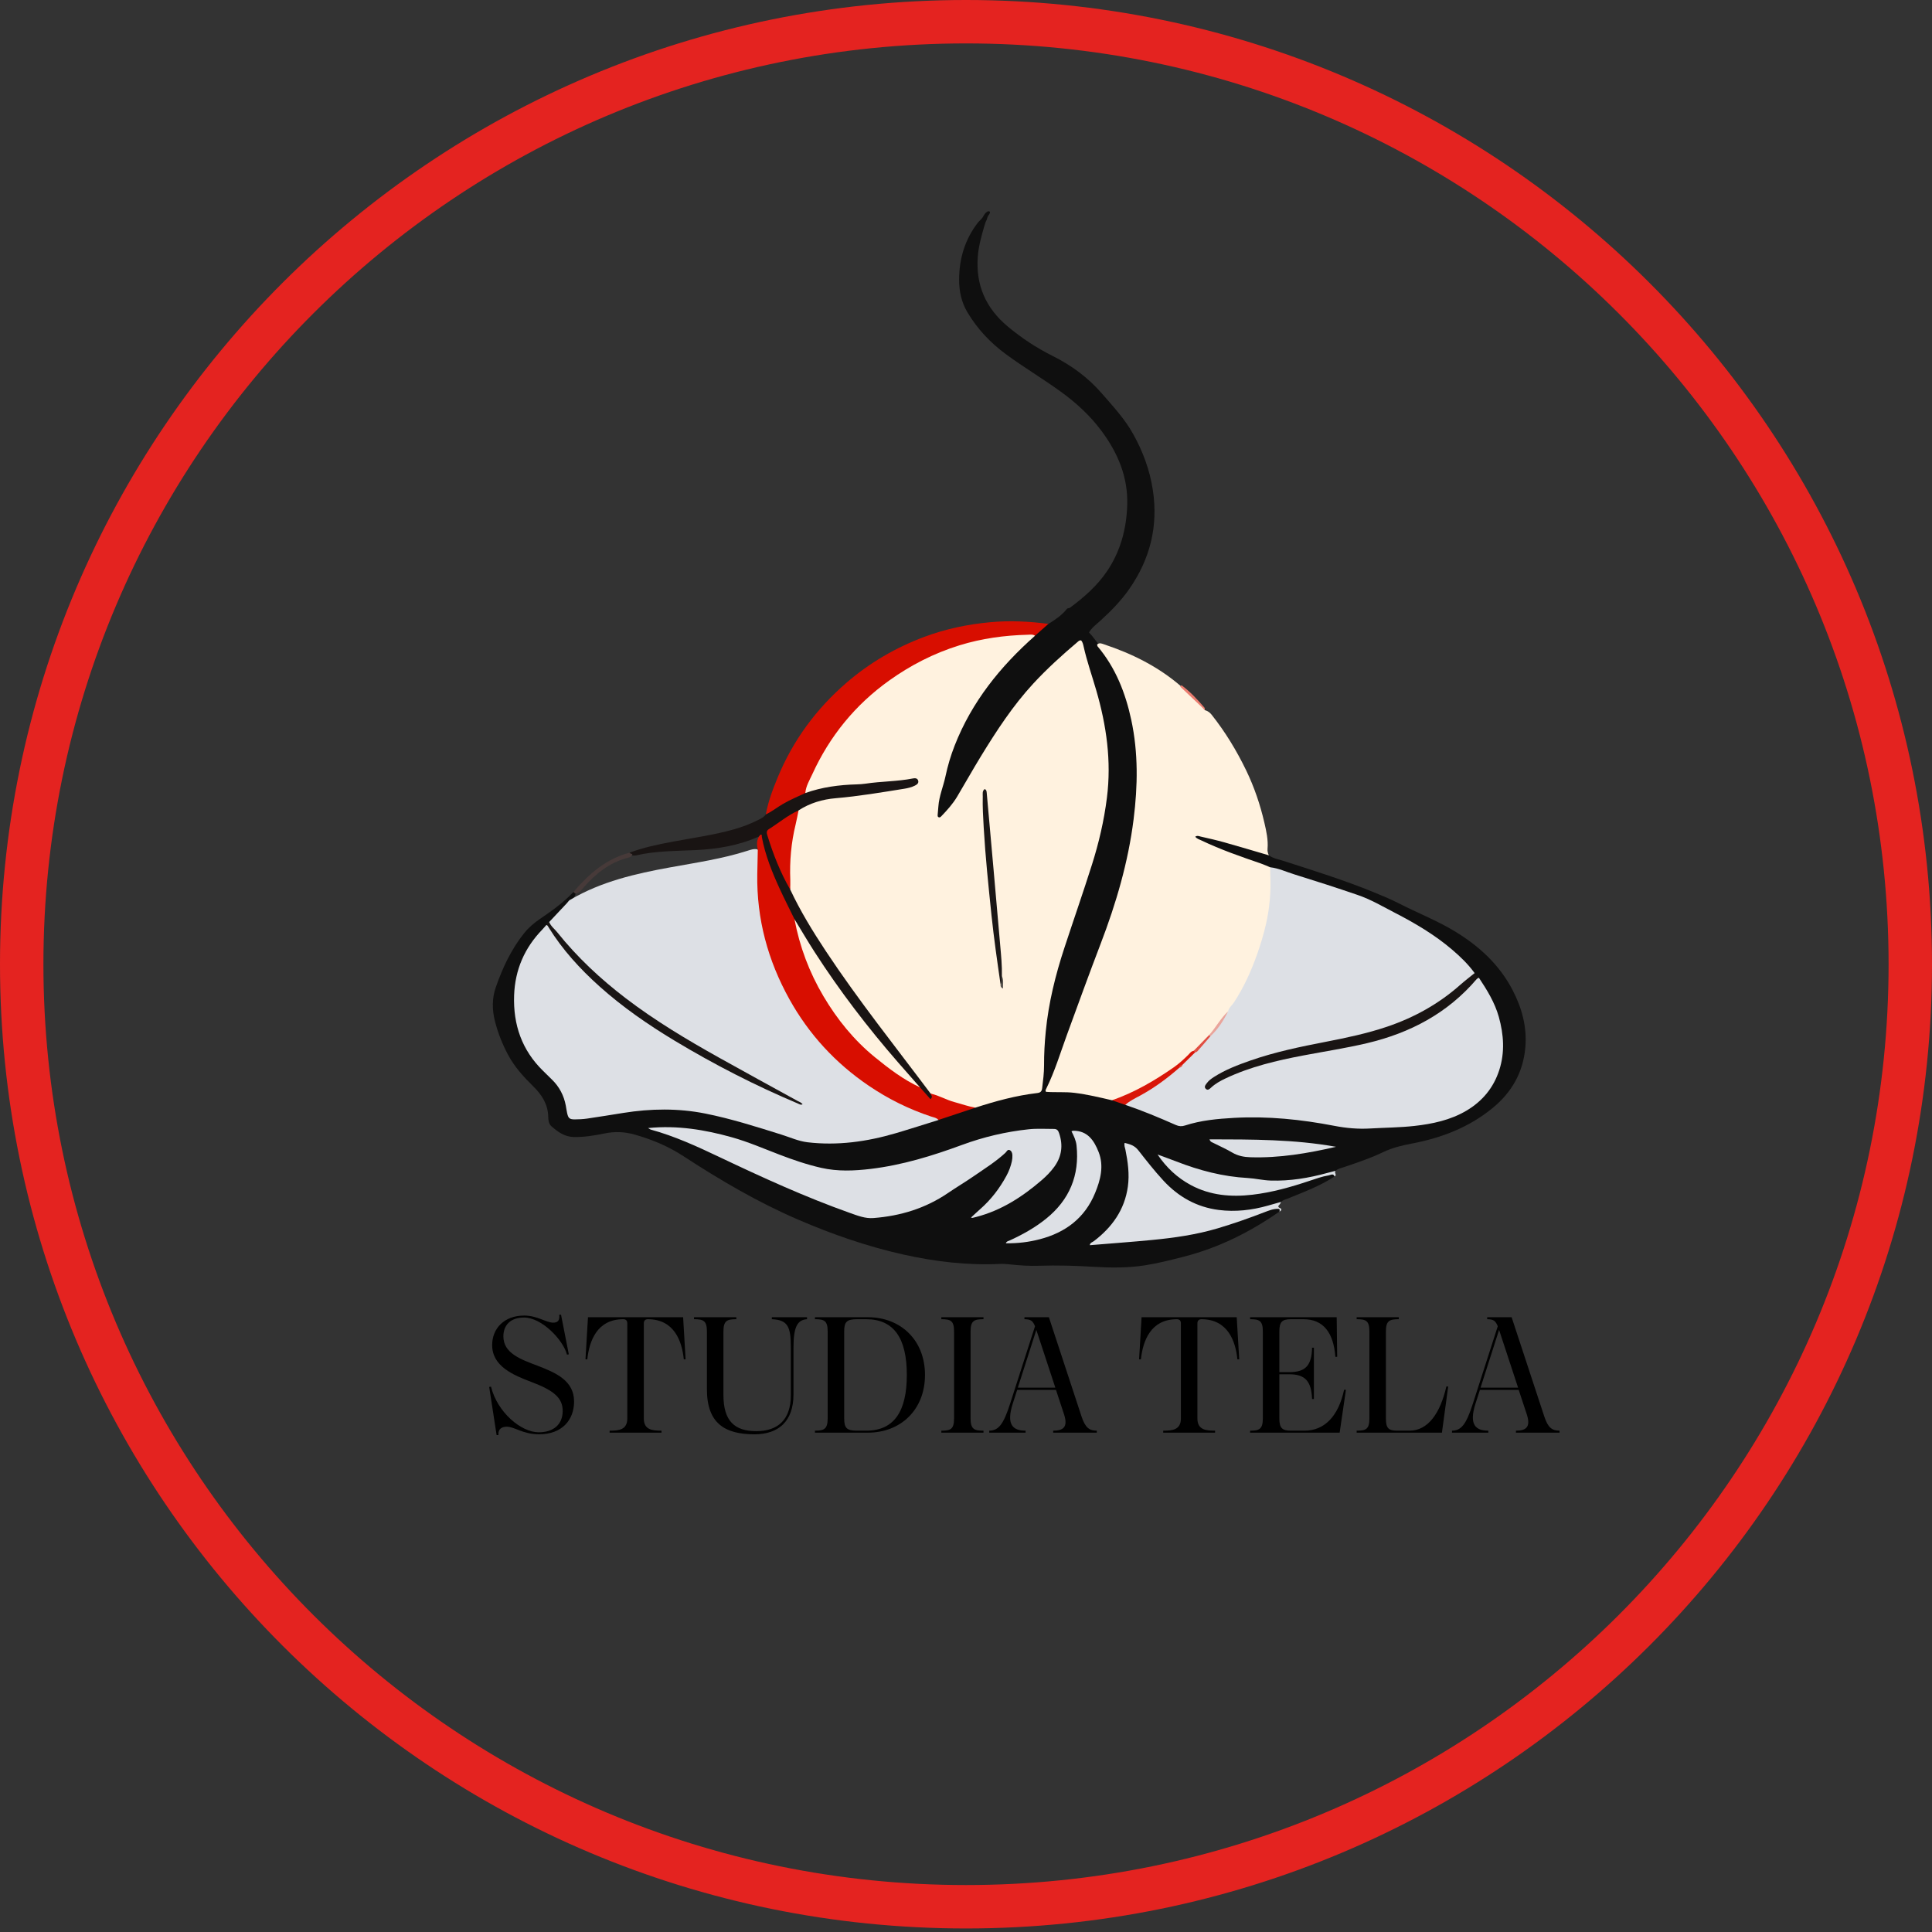 <svg width="89" height="89" viewBox="0 0 89 89" fill="none" xmlns="http://www.w3.org/2000/svg">
<rect x="0" y="0" width="89" height="89" fill="#333333" stroke="none"/>
<path d="M58.453 39.401C58.651 39.548 58.892 39.583 59.118 39.656C60.519 40.107 61.925 40.545 63.287 41.103C63.664 41.257 64.042 41.412 64.404 41.597C65.276 42.046 66.196 42.401 67.035 42.913C68.142 43.587 69.073 44.442 69.678 45.607C70.109 46.435 70.35 47.314 70.266 48.257C70.165 49.397 69.648 50.311 68.764 51.038C67.668 51.939 66.394 52.424 65.021 52.683C64.567 52.768 64.128 52.876 63.709 53.078C63.135 53.354 62.529 53.556 61.926 53.761C61.789 53.807 61.642 53.831 61.528 53.932C61.113 54.168 60.641 54.228 60.187 54.33C59.374 54.511 58.553 54.476 57.722 54.399C56.27 54.264 54.88 53.919 53.513 53.325C54.594 54.701 56.009 55.129 57.65 54.955C58.696 54.844 59.689 54.498 60.694 54.21C60.864 54.161 61.037 54.114 61.21 54.081C61.311 54.062 61.45 54.014 61.479 54.194C60.817 54.634 60.073 54.904 59.344 55.206C59.23 55.253 59.102 55.272 59.012 55.368C58.939 55.446 58.846 55.498 58.748 55.529C57.847 55.804 56.93 55.945 55.992 55.798C54.908 55.627 54.043 55.071 53.348 54.239C53.046 53.878 52.733 53.526 52.457 53.145C52.413 53.086 52.367 53.029 52.31 52.983C52.207 52.898 52.092 52.757 51.963 52.827C51.856 52.885 51.952 53.038 51.973 53.143C52.221 54.377 52.035 55.511 51.23 56.513C51.005 56.793 50.733 57.019 50.418 57.252C51.081 57.221 51.715 57.162 52.346 57.107C53.273 57.025 54.199 56.927 55.113 56.739C56.174 56.521 57.186 56.156 58.195 55.776C58.417 55.692 58.638 55.574 58.89 55.669C58.968 55.699 59.031 55.73 58.937 55.814C57.59 56.754 56.142 57.479 54.544 57.888C53.947 58.04 53.351 58.194 52.741 58.289C51.962 58.411 51.181 58.405 50.397 58.358C49.551 58.306 48.705 58.28 47.857 58.309C47.419 58.323 46.979 58.296 46.543 58.248C46.387 58.231 46.231 58.217 46.076 58.224C44.565 58.296 43.08 58.12 41.606 57.79C39.939 57.416 38.337 56.86 36.771 56.185C34.912 55.384 33.176 54.364 31.486 53.262C30.787 52.805 30.035 52.491 29.234 52.265C28.767 52.134 28.32 52.117 27.848 52.214C27.379 52.31 26.905 52.39 26.42 52.377C25.999 52.365 25.695 52.138 25.402 51.883C25.276 51.774 25.258 51.601 25.255 51.448C25.244 50.874 24.965 50.438 24.573 50.052C24.125 49.611 23.702 49.15 23.404 48.59C23.143 48.099 22.939 47.587 22.802 47.049C22.667 46.521 22.66 45.993 22.841 45.476C23.152 44.585 23.547 43.736 24.142 42.992C24.346 42.737 24.591 42.525 24.859 42.342C25.412 41.966 25.956 41.58 26.418 41.09C26.476 41.064 26.497 41.101 26.513 41.145C26.511 41.292 26.387 41.373 26.328 41.489C25.994 41.831 25.672 42.187 25.337 42.529C25.271 42.573 25.231 42.638 25.186 42.701C24.563 43.38 24.043 44.12 23.873 45.048C23.584 46.629 23.865 48.057 25.052 49.226C25.454 49.622 25.87 50.006 26.055 50.566C26.12 50.767 26.161 50.97 26.199 51.175C26.238 51.385 26.356 51.472 26.569 51.475C26.885 51.48 27.194 51.42 27.503 51.373C28.494 51.224 29.479 51.042 30.489 51.029C31.783 51.011 33.021 51.292 34.251 51.643C34.824 51.806 35.406 51.948 35.958 52.17C37.356 52.734 38.774 52.671 40.212 52.373C41.208 52.167 42.163 51.823 43.136 51.542C43.742 51.344 44.348 51.146 44.95 50.937C45.837 50.651 46.733 50.401 47.661 50.284C47.837 50.262 47.918 50.166 47.939 50C47.969 49.752 48.013 49.505 48.01 49.252C47.982 47.159 48.429 45.152 49.104 43.182C49.634 41.632 50.191 40.088 50.59 38.495C51.161 36.219 51.091 33.967 50.395 31.729C50.206 31.121 50.004 30.516 49.861 29.894C49.797 29.62 49.736 29.61 49.51 29.792C47.963 31.039 46.709 32.535 45.671 34.224C45.227 34.944 44.773 35.658 44.368 36.401C44.147 36.807 43.868 37.172 43.561 37.516C43.477 37.611 43.389 37.72 43.246 37.668C43.096 37.614 43.115 37.468 43.116 37.345C43.118 37.168 43.157 36.992 43.193 36.819C43.622 34.722 44.385 32.771 45.784 31.117C46.336 30.464 46.906 29.822 47.574 29.278C47.814 29.1 47.994 28.84 48.295 28.742C48.609 28.549 48.913 28.344 49.147 28.052C49.181 28.002 49.247 28.032 49.287 27.997C49.937 27.515 50.542 26.986 50.997 26.313C51.616 25.397 51.89 24.374 51.927 23.274C51.97 21.979 51.495 20.866 50.744 19.854C50.219 19.145 49.572 18.553 48.857 18.036C48.029 17.437 47.15 16.916 46.328 16.309C45.612 15.781 45.018 15.146 44.563 14.382C44.289 13.92 44.182 13.416 44.183 12.885C44.184 11.905 44.455 11.015 45.062 10.236C45.158 10.138 45.264 10.048 45.322 9.92C45.365 9.84 45.426 9.778 45.506 9.734C45.616 9.725 45.626 9.775 45.578 9.858C45.513 9.934 45.477 10.023 45.457 10.119C45.397 10.219 45.374 10.333 45.336 10.441C45.207 10.891 45.08 11.34 45.044 11.812C44.941 13.132 45.414 14.198 46.423 15.04C47.059 15.571 47.746 16.026 48.487 16.395C49.357 16.829 50.121 17.389 50.762 18.129C51.276 18.721 51.809 19.293 52.194 19.982C52.646 20.79 52.963 21.639 53.105 22.561C53.364 24.234 52.982 25.75 52.026 27.126C51.651 27.666 51.19 28.138 50.702 28.583C50.512 28.756 50.298 28.908 50.165 29.137C50.339 29.307 50.47 29.512 50.624 29.699C51.439 30.703 51.916 31.86 52.193 33.112C52.54 34.684 52.495 36.262 52.295 37.846C52.013 40.094 51.301 42.22 50.484 44.317C49.838 45.971 49.268 47.654 48.651 49.319C48.575 49.526 48.477 49.722 48.4 49.928C48.301 50.194 48.313 50.23 48.589 50.218C49.277 50.188 49.943 50.315 50.611 50.451C50.816 50.492 51.018 50.547 51.215 50.616C51.454 50.686 51.691 50.762 51.925 50.849C52.637 51.062 53.32 51.355 53.996 51.658C54.25 51.772 54.485 51.791 54.753 51.715C55.46 51.515 56.186 51.436 56.92 51.409C58.632 51.346 60.322 51.52 61.998 51.86C62.121 51.885 62.245 51.911 62.371 51.909C63.603 51.888 64.842 51.894 66.052 51.632C67.527 51.313 68.668 50.559 69.049 49C69.287 48.022 69.103 47.075 68.691 46.166C68.526 45.802 68.286 45.485 68.085 45.144C68.033 45.042 67.934 44.978 67.871 44.885C67.295 44.098 66.533 43.517 65.727 42.988C64.001 41.856 62.121 41.071 60.135 40.524C59.582 40.372 59.055 40.132 58.486 40.033C57.511 39.631 56.487 39.357 55.534 38.9C55.393 38.832 55.238 38.786 55.125 38.675C55.018 38.57 55.045 38.491 55.192 38.46C55.276 38.442 55.358 38.463 55.44 38.48C56.348 38.682 57.238 38.95 58.124 39.23C58.245 39.269 58.355 39.325 58.454 39.403L58.453 39.401Z" fill="#0F0F0F"/>
<path d="M58.453 39.402C57.772 39.203 57.091 38.997 56.408 38.806C56.046 38.704 55.679 38.622 55.312 38.538C55.238 38.521 55.157 38.478 55.061 38.543C55.136 38.643 55.25 38.67 55.349 38.718C56.236 39.142 57.165 39.463 58.094 39.782C58.237 39.832 58.375 39.896 58.514 39.953C58.62 40.063 58.599 40.204 58.603 40.338C58.667 42.179 58.162 43.88 57.341 45.507C57.147 45.891 56.906 46.242 56.65 46.585C56.321 46.935 56.087 47.361 55.757 47.711C55.531 47.989 55.271 48.235 55.006 48.475C54.608 48.81 54.234 49.174 53.794 49.457C53.11 49.898 52.411 50.31 51.651 50.611C51.516 50.664 51.377 50.707 51.228 50.686C50.657 50.552 50.088 50.417 49.505 50.344C49.067 50.289 48.627 50.33 48.19 50.297C48.142 50.248 48.171 50.202 48.194 50.157C48.589 49.359 48.844 48.508 49.148 47.675C49.66 46.274 50.169 44.87 50.702 43.477C51.415 41.617 51.973 39.72 52.221 37.739C52.414 36.206 52.439 34.676 52.112 33.157C51.845 31.918 51.392 30.761 50.563 29.777C50.545 29.756 50.548 29.718 50.541 29.688C50.648 29.591 50.764 29.65 50.867 29.685C52.147 30.111 53.339 30.702 54.37 31.585C54.785 31.925 55.174 32.29 55.506 32.713C55.627 32.751 55.725 32.811 55.809 32.917C56.441 33.712 56.963 34.573 57.405 35.485C57.778 36.257 58.053 37.067 58.245 37.898C58.335 38.287 58.426 38.69 58.391 39.1C58.381 39.207 58.406 39.307 58.452 39.403L58.453 39.402Z" fill="#FFF2DF"/>
<path d="M48.294 28.741C48.089 28.922 47.884 29.105 47.679 29.286C47.044 29.339 46.406 29.344 45.775 29.442C44.416 29.655 43.152 30.122 41.956 30.802C41.066 31.308 40.271 31.933 39.56 32.658C38.931 33.301 38.391 34.021 37.945 34.808C37.635 35.356 37.368 35.92 37.158 36.513C36.575 36.895 35.952 37.206 35.337 37.532C35.322 37.54 35.298 37.526 35.279 37.517C35.385 36.928 35.595 36.371 35.822 35.822C36.527 34.113 37.596 32.658 38.995 31.451C40.054 30.536 41.248 29.839 42.564 29.344C43.559 28.97 44.584 28.757 45.64 28.661C46.53 28.58 47.413 28.625 48.295 28.74L48.294 28.741Z" fill="#D80E00"/>
<path d="M58.938 55.813C58.955 55.75 58.974 55.688 58.871 55.686C58.646 55.684 58.442 55.769 58.237 55.847C57.535 56.117 56.826 56.367 56.104 56.582C55.106 56.88 54.082 57.024 53.051 57.123C52.104 57.214 51.155 57.282 50.204 57.361C50.213 57.242 50.323 57.226 50.391 57.174C51.231 56.534 51.807 55.731 51.956 54.664C52.037 54.087 51.956 53.518 51.842 52.953C51.823 52.862 51.776 52.776 51.808 52.65C52.049 52.706 52.266 52.769 52.434 52.985C52.808 53.461 53.181 53.939 53.593 54.385C54.285 55.135 55.127 55.608 56.142 55.738C56.908 55.836 57.666 55.749 58.409 55.538C58.61 55.48 58.811 55.424 59.012 55.367C58.995 55.403 58.984 55.445 58.958 55.473C58.889 55.548 58.832 55.596 58.981 55.66C59.06 55.694 59.028 55.781 58.938 55.812V55.813Z" fill="#DDE0E5"/>
<path d="M35.278 37.518C35.56 37.386 35.801 37.189 36.069 37.034C36.399 36.842 36.751 36.694 37.097 36.533C37.245 36.343 37.475 36.319 37.683 36.265C38.241 36.12 38.814 36.064 39.389 36.047C39.923 36.031 40.448 35.932 40.978 35.885C41.331 35.853 41.689 35.87 42.037 35.782C42.165 35.75 42.295 35.793 42.343 35.936C42.384 36.065 42.304 36.157 42.209 36.229C42.054 36.346 41.87 36.385 41.684 36.417C40.633 36.596 39.582 36.767 38.518 36.86C37.941 36.91 37.392 37.087 36.881 37.367C36.436 37.575 36.054 37.885 35.638 38.141C35.43 38.268 35.401 38.429 35.475 38.646C35.744 39.434 36.061 40.202 36.452 40.937C37.086 42.2 37.833 43.393 38.636 44.554C40.004 46.531 41.494 48.417 42.93 50.342C42.976 50.434 43.043 50.542 42.926 50.611C42.833 50.666 42.758 50.567 42.693 50.507C42.558 50.382 42.424 50.256 42.316 50.105C41.644 49.377 40.98 48.641 40.361 47.867C38.956 46.113 37.617 44.313 36.532 42.34C35.895 41.149 35.294 39.944 35.035 38.602C35.024 38.546 35.021 38.499 34.945 38.541C34.023 38.954 33.04 39.112 32.048 39.161C31.131 39.206 30.212 39.193 29.31 39.403C29.259 39.415 29.206 39.413 29.154 39.408C29.083 39.389 29 39.385 29.002 39.28C29.65 39.036 30.324 38.898 31.001 38.771C31.944 38.594 32.896 38.465 33.822 38.201C34.205 38.092 34.574 37.951 34.929 37.771C35.059 37.706 35.193 37.643 35.279 37.517L35.278 37.518Z" fill="#191413"/>
<path d="M61.478 54.194C61.42 54.035 61.297 54.13 61.214 54.144C60.905 54.195 60.609 54.302 60.311 54.401C59.458 54.687 58.593 54.931 57.697 55.036C56.713 55.151 55.754 55.072 54.861 54.594C54.235 54.258 53.729 53.785 53.324 53.184C53.613 53.291 53.904 53.395 54.192 53.506C55.251 53.917 56.335 54.204 57.476 54.266C57.83 54.286 58.178 54.373 58.535 54.384C59.421 54.412 60.284 54.268 61.135 54.035C61.266 53.999 61.397 53.967 61.528 53.933C61.44 54.007 61.606 54.128 61.479 54.194H61.478Z" fill="#DCE0E5"/>
<path d="M29.001 39.28C29.031 39.327 29.087 39.326 29.13 39.346C29.091 39.501 28.946 39.506 28.835 39.538C28.042 39.765 27.437 40.258 26.902 40.86C26.79 40.986 26.699 41.159 26.489 41.157C26.465 41.134 26.441 41.112 26.418 41.089C27.123 40.265 27.915 39.563 29.002 39.281L29.001 39.28Z" fill="#473A39"/>
<path d="M54.366 31.63C54.386 31.608 54.407 31.587 54.428 31.566C54.825 31.861 55.16 32.221 55.482 32.594C55.505 32.62 55.499 32.672 55.507 32.711C55.127 32.351 54.746 31.99 54.366 31.629V31.63Z" fill="#EB7D70"/>
<path d="M36.786 37.333C37.306 36.994 37.889 36.822 38.495 36.771C39.56 36.68 40.611 36.502 41.663 36.333C41.829 36.306 41.992 36.267 42.143 36.192C42.236 36.145 42.337 36.079 42.294 35.953C42.257 35.843 42.149 35.841 42.055 35.86C41.335 36.003 40.598 35.99 39.875 36.1C39.741 36.12 39.605 36.129 39.469 36.133C38.66 36.155 37.864 36.258 37.098 36.533C37.123 36.212 37.293 35.942 37.421 35.662C38.219 33.914 39.397 32.467 40.959 31.351C41.947 30.644 43.022 30.092 44.197 29.728C45.227 29.409 46.275 29.268 47.346 29.24C47.458 29.238 47.577 29.212 47.68 29.287C46.077 30.704 44.765 32.335 43.977 34.347C43.798 34.804 43.658 35.274 43.556 35.756C43.457 36.225 43.26 36.671 43.227 37.156C43.218 37.28 43.203 37.405 43.195 37.53C43.192 37.569 43.186 37.616 43.228 37.641C43.285 37.676 43.327 37.638 43.364 37.6C43.632 37.322 43.892 37.033 44.091 36.7C44.46 36.081 44.812 35.451 45.188 34.837C45.909 33.66 46.661 32.505 47.604 31.485C48.237 30.8 48.926 30.178 49.636 29.576C49.682 29.537 49.725 29.485 49.807 29.503C49.872 29.58 49.896 29.681 49.918 29.781C50.07 30.465 50.305 31.124 50.499 31.796C50.971 33.417 51.205 35.056 50.992 36.746C50.86 37.798 50.622 38.823 50.303 39.829C49.897 41.113 49.452 42.385 49.032 43.665C48.62 44.918 48.304 46.194 48.175 47.51C48.123 48.029 48.094 48.551 48.096 49.074C48.097 49.43 48.05 49.781 48.008 50.133C47.989 50.288 47.919 50.337 47.77 50.354C46.8 50.468 45.862 50.724 44.935 51.025C44.178 51.028 43.516 50.729 42.87 50.378C41.242 48.206 39.546 46.085 38.046 43.819C37.441 42.905 36.868 41.97 36.402 40.975C36.209 40.026 36.322 39.087 36.517 38.156C36.576 37.875 36.59 37.571 36.787 37.333H36.786Z" fill="#FFF2DF"/>
<path d="M43.233 51.594C42.575 51.798 41.918 52.011 41.257 52.205C39.931 52.594 38.581 52.783 37.199 52.62C36.781 52.57 36.396 52.392 35.997 52.267C34.841 51.905 33.686 51.537 32.495 51.298C31.238 51.047 29.98 51.066 28.72 51.267C28.163 51.356 27.606 51.447 27.047 51.529C26.861 51.556 26.672 51.565 26.484 51.566C26.235 51.567 26.178 51.515 26.124 51.269C26.099 51.157 26.085 51.043 26.064 50.93C25.976 50.465 25.767 50.064 25.427 49.733C25.293 49.602 25.16 49.469 25.025 49.338C24.041 48.382 23.636 47.204 23.683 45.854C23.725 44.675 24.163 43.664 24.985 42.818C25.049 42.751 25.109 42.679 25.171 42.609C25.32 42.59 25.357 42.721 25.415 42.807C26.489 44.424 27.895 45.706 29.475 46.808C30.778 47.719 32.155 48.509 33.565 49.246C34.584 49.779 35.638 50.237 36.668 50.745C36.727 50.775 36.788 50.817 36.84 50.815C36.157 50.502 35.486 50.127 34.814 49.754C33.617 49.088 32.419 48.427 31.245 47.722C29.4 46.612 27.699 45.321 26.234 43.735C25.915 43.39 25.63 43.016 25.325 42.658C25.28 42.606 25.215 42.548 25.299 42.474C25.575 42.18 25.85 41.886 26.126 41.593C26.175 41.541 26.207 41.471 26.28 41.443C27.703 40.607 29.279 40.245 30.879 39.955C32.072 39.738 33.273 39.563 34.433 39.192C34.581 39.145 34.732 39.089 34.894 39.127C35.021 39.256 34.98 39.421 34.981 39.573C34.989 40.522 34.957 41.47 35.149 42.412C35.341 43.348 35.618 44.25 36.006 45.124C36.6 46.46 37.436 47.625 38.476 48.642C39.72 49.857 41.163 50.762 42.817 51.321C42.974 51.373 43.187 51.366 43.235 51.594H43.233Z" fill="#DDE0E5"/>
<path d="M56.573 46.589C56.611 46.418 56.754 46.314 56.844 46.177C57.297 45.485 57.634 44.742 57.909 43.964C58.073 43.502 58.214 43.033 58.322 42.559C58.485 41.838 58.551 41.102 58.52 40.359C58.514 40.224 58.516 40.088 58.515 39.952C58.903 39.997 59.255 40.165 59.621 40.278C60.599 40.581 61.572 40.895 62.541 41.227C63.15 41.435 63.698 41.76 64.263 42.052C65.193 42.532 66.092 43.063 66.892 43.745C67.274 44.071 67.634 44.417 67.93 44.826C67.923 44.919 67.858 44.973 67.796 45.03C66.509 46.22 65.037 47.081 63.341 47.56C62.201 47.881 61.032 48.06 59.88 48.32C58.613 48.606 57.356 48.923 56.203 49.547C55.994 49.66 55.769 49.757 55.662 49.98C55.671 50.023 55.69 50.039 55.71 50.026C56.898 49.219 58.265 48.907 59.637 48.616C60.853 48.358 62.092 48.205 63.296 47.885C64.838 47.473 66.236 46.805 67.372 45.653C67.532 45.49 67.72 45.354 67.862 45.171C67.925 45.091 68.004 45.013 68.127 45.04C68.504 45.608 68.861 46.185 69.046 46.848C69.271 47.658 69.329 48.473 69.068 49.287C68.805 50.108 68.286 50.733 67.545 51.169C66.81 51.601 65.992 51.774 65.155 51.868C64.478 51.943 63.797 51.945 63.119 51.985C62.562 52.018 62.014 51.969 61.467 51.863C59.941 51.568 58.403 51.41 56.848 51.496C56.084 51.539 55.324 51.608 54.591 51.847C54.444 51.895 54.317 51.89 54.17 51.826C53.405 51.488 52.633 51.165 51.84 50.897C51.822 50.742 51.956 50.715 52.049 50.664C52.839 50.238 53.573 49.732 54.263 49.161C54.332 49.114 54.403 49.07 54.449 48.997C54.631 48.8 54.801 48.588 55.035 48.445C55.28 48.207 55.505 47.95 55.74 47.705C56.066 47.369 56.298 46.964 56.574 46.591L56.573 46.589Z" fill="#DDE0E5"/>
<path d="M29.86 51.965C31.201 51.831 32.471 52.042 33.713 52.39C34.455 52.598 35.17 52.907 35.892 53.184C36.527 53.428 37.169 53.648 37.833 53.799C38.588 53.97 39.347 53.938 40.11 53.847C41.565 53.672 42.948 53.246 44.316 52.742C45.309 52.376 46.337 52.133 47.393 52.021C47.778 51.98 48.166 52.008 48.553 52.006C48.7 52.006 48.75 52.086 48.79 52.205C48.979 52.76 48.912 53.275 48.566 53.751C48.4 53.98 48.202 54.18 47.987 54.366C47.098 55.132 46.131 55.758 44.98 56.058C44.919 56.074 44.858 56.09 44.797 56.104C44.788 56.106 44.777 56.1 44.729 56.089C44.878 55.952 45.01 55.826 45.147 55.706C45.649 55.267 46.046 54.748 46.363 54.164C46.479 53.95 46.563 53.727 46.614 53.491C46.634 53.401 46.64 53.305 46.637 53.212C46.633 53.115 46.596 53.012 46.505 52.978C46.411 52.942 46.372 53.053 46.314 53.107C45.874 53.514 45.367 53.829 44.877 54.168C44.482 54.442 44.067 54.687 43.67 54.958C42.632 55.666 41.473 56.017 40.231 56.111C39.856 56.14 39.508 56.001 39.165 55.88C37.103 55.149 35.117 54.24 33.143 53.302C32.114 52.813 31.079 52.337 29.974 52.035C29.946 52.027 29.922 52.005 29.858 51.967L29.86 51.965Z" fill="#DDE0E5"/>
<path d="M43.233 51.593C43.146 51.49 43.015 51.475 42.899 51.437C41.869 51.097 40.91 50.62 40.014 50.011C38.481 48.971 37.259 47.64 36.364 46.029C35.373 44.246 34.852 42.327 34.885 40.274C34.891 39.899 34.901 39.524 34.909 39.149C34.855 38.899 34.843 38.656 35.031 38.447C35.122 38.439 35.087 38.516 35.094 38.553C35.252 39.4 35.572 40.191 35.93 40.968C36.144 41.431 36.375 41.885 36.599 42.343C36.873 43.063 37.029 43.824 37.335 44.534C37.742 45.479 38.272 46.342 38.908 47.154C39.808 48.301 40.927 49.17 42.165 49.91C42.244 49.957 42.327 50.005 42.379 50.088C42.54 50.27 42.701 50.452 42.867 50.638C42.995 50.497 42.878 50.448 42.869 50.378C43.254 50.46 43.594 50.671 43.974 50.771C44.294 50.856 44.606 50.972 44.934 51.025C44.367 51.214 43.8 51.403 43.233 51.592V51.593Z" fill="#D80E00"/>
<path d="M49.36 52.114C49.41 52.096 49.419 52.089 49.429 52.089C50.104 52.079 50.403 52.545 50.61 53.071C50.863 53.714 50.696 54.354 50.446 54.959C49.975 56.106 49.088 56.776 47.903 57.086C47.393 57.22 46.878 57.281 46.337 57.273C46.365 57.18 46.443 57.175 46.498 57.15C47.101 56.876 47.677 56.555 48.191 56.14C49.265 55.273 49.737 54.145 49.592 52.769C49.568 52.538 49.469 52.33 49.359 52.114L49.36 52.114Z" fill="#DDE0E5"/>
<path d="M68.126 45.04C68.092 45.061 68.049 45.076 68.023 45.106C66.684 46.677 64.959 47.586 62.972 48.056C62.006 48.284 61.025 48.434 60.05 48.619C58.816 48.853 57.597 49.138 56.454 49.68C56.217 49.792 55.989 49.918 55.795 50.098C55.725 50.162 55.645 50.246 55.553 50.165C55.447 50.071 55.537 49.974 55.597 49.892C55.685 49.773 55.804 49.688 55.928 49.609C56.451 49.274 57.027 49.056 57.61 48.852C58.738 48.459 59.904 48.219 61.073 47.992C62.027 47.807 62.978 47.607 63.901 47.295C65.153 46.871 66.286 46.241 67.276 45.361C67.486 45.175 67.712 45.005 67.93 44.827C67.953 44.937 68.075 44.956 68.126 45.041V45.04Z" fill="#191413"/>
<path d="M25.299 42.473C25.377 42.67 25.548 42.794 25.675 42.953C26.593 44.1 27.66 45.095 28.827 45.987C30.184 47.023 31.646 47.896 33.133 48.727C34.335 49.4 35.547 50.058 36.754 50.723C36.824 50.761 36.907 50.781 36.974 50.871C36.881 50.914 36.817 50.861 36.752 50.834C34.795 50.009 32.911 49.043 31.091 47.949C29.861 47.209 28.686 46.398 27.616 45.439C26.717 44.633 25.91 43.749 25.273 42.72C25.246 42.676 25.227 42.624 25.17 42.608C25.182 42.534 25.226 42.49 25.298 42.473L25.299 42.473Z" fill="#191514"/>
<path d="M55.72 52.485C57.678 52.489 59.622 52.482 61.547 52.829C60.245 53.13 58.938 53.352 57.599 53.31C57.301 53.301 57.025 53.248 56.761 53.092C56.474 52.923 56.166 52.788 55.867 52.637C55.815 52.611 55.751 52.599 55.72 52.485V52.485Z" fill="#DCDFE4"/>
<path d="M54.319 49.193C53.764 49.681 53.171 50.117 52.52 50.471C52.285 50.599 52.039 50.712 51.838 50.897C51.635 50.826 51.431 50.755 51.227 50.685C52.261 50.325 53.194 49.779 54.087 49.157C54.323 48.992 54.533 48.794 54.74 48.592C54.812 48.521 54.868 48.424 54.985 48.411C55.049 48.39 55.062 48.423 55.057 48.477C54.865 48.666 54.672 48.856 54.479 49.045C54.44 49.11 54.353 49.123 54.319 49.193Z" fill="#D91608"/>
<path d="M56.573 46.59C56.361 47.014 56.112 47.413 55.758 47.737C55.73 47.727 55.71 47.707 55.699 47.68C56.01 47.333 56.228 46.91 56.573 46.59V46.59Z" fill="#E9A49B"/>
<path d="M55.699 47.68C55.718 47.699 55.739 47.718 55.758 47.737C55.582 47.942 55.407 48.149 55.227 48.351C55.181 48.403 55.142 48.473 55.057 48.477C55.033 48.455 55.009 48.432 54.985 48.411C55.223 48.167 55.461 47.923 55.699 47.68Z" fill="#E04E42"/>
<path d="M42.379 50.089C41.613 49.735 40.95 49.229 40.302 48.701C39.337 47.914 38.567 46.962 37.934 45.894C37.279 44.789 36.835 43.605 36.599 42.343C36.909 42.85 37.209 43.364 37.531 43.863C38.681 45.649 39.971 47.332 41.366 48.935C41.701 49.321 42.041 49.704 42.379 50.089V50.089Z" fill="#FFF2DF"/>
<path d="M36.786 37.334C36.742 37.547 36.705 37.761 36.653 37.973C36.446 38.817 36.371 39.673 36.406 40.54C36.412 40.685 36.403 40.831 36.401 40.976C35.949 40.197 35.624 39.365 35.357 38.508C35.325 38.404 35.283 38.281 35.413 38.199C35.872 37.912 36.286 37.556 36.786 37.333L36.786 37.334Z" fill="#D80E00"/>
<path d="M46.092 45.346C45.938 44.283 45.784 43.22 45.673 42.151C45.534 40.812 45.394 39.472 45.316 38.127C45.288 37.647 45.26 37.168 45.272 36.687C45.274 36.571 45.241 36.436 45.361 36.349C45.451 36.39 45.449 36.468 45.456 36.539C45.664 38.878 45.876 41.217 46.077 43.557C46.118 44.025 46.165 44.493 46.153 44.964C46.15 45.094 46.254 45.242 46.092 45.346H46.092Z" fill="#1B1716"/>
<path d="M46.093 45.347C46.188 45.231 46.108 45.088 46.154 44.964C46.242 45.146 46.2 45.331 46.205 45.538C46.089 45.485 46.086 45.419 46.093 45.347Z" fill="#58544E"/>
<path d="M54.319 49.192C54.334 49.101 54.394 49.059 54.479 49.044C54.459 49.129 54.398 49.17 54.319 49.192Z" fill="#E04E42"/>
<path d="M25.921 65.001C25.921 64.409 25.541 64.067 24.506 63.672C23.631 63.345 22.672 62.935 22.672 61.963C22.672 61.203 23.22 60.603 24.148 60.603C24.749 60.603 25.16 60.93 25.488 60.93C25.67 60.93 25.799 60.846 25.761 60.565H25.845L26.203 62.388L26.119 62.403C25.952 61.743 24.97 60.694 24.14 60.694C23.516 60.694 23.189 61.044 23.189 61.56C23.189 62.335 23.973 62.616 24.78 62.92C25.609 63.239 26.446 63.604 26.446 64.561C26.446 65.419 25.883 66.072 24.841 66.072C24.072 66.072 23.714 65.723 23.341 65.723C23.151 65.723 22.938 65.799 22.961 66.11H22.877L22.535 63.892L22.618 63.877C22.915 65.07 24.011 65.981 24.818 65.981C25.488 65.981 25.921 65.624 25.921 65.001Z" fill="black"/>
<path d="M28.083 65.906C28.494 65.906 28.897 65.875 28.897 65.344V60.961C28.897 60.839 28.836 60.771 28.714 60.771C27.497 60.771 27.146 61.781 27.055 62.617H26.971L27.086 60.68H31.469L31.583 62.617H31.5C31.416 61.781 31.058 60.771 29.841 60.771C29.726 60.771 29.658 60.839 29.658 60.961V65.344C29.658 65.875 30.061 65.906 30.472 65.906V65.997H28.083V65.906Z" fill="black"/>
<path d="M34.757 66.073C33.402 66.073 32.565 65.579 32.565 63.999V61.333C32.565 60.831 32.39 60.771 31.971 60.771V60.68H33.92V60.771C33.501 60.771 33.326 60.831 33.326 61.333V64.265C33.326 65.473 33.851 65.928 34.841 65.928C35.83 65.928 36.431 65.404 36.431 64.272V62.085C36.431 61.128 36.302 60.801 35.556 60.771V60.68H37.177V60.771C36.728 60.801 36.553 61.128 36.553 62.085V64.235C36.553 65.48 35.86 66.073 34.757 66.073Z" fill="black"/>
<path d="M37.542 65.906C37.953 65.906 38.128 65.837 38.128 65.344V61.333C38.128 60.831 37.961 60.771 37.542 60.771V60.68H39.985C41.492 60.68 42.611 61.736 42.611 63.338C42.611 64.941 41.492 65.997 39.985 65.997H37.542V65.906ZM39.49 60.771C39.011 60.771 38.889 60.885 38.889 61.333V65.344C38.889 65.792 39.011 65.906 39.49 65.906H39.901C41.195 65.906 41.774 65.009 41.774 63.338C41.774 61.667 41.195 60.771 39.901 60.771H39.49Z" fill="black"/>
<path d="M43.364 65.906C43.783 65.906 43.95 65.845 43.95 65.344V61.333C43.95 60.831 43.783 60.771 43.364 60.771V60.68H45.305V60.771C44.886 60.771 44.711 60.831 44.711 61.333V65.344C44.711 65.845 44.886 65.906 45.305 65.906V65.997H43.364V65.906Z" fill="black"/>
<path d="M48.516 65.906C48.973 65.906 49.201 65.746 49.026 65.184L48.646 64.029H46.857L46.652 64.668C46.34 65.647 46.675 65.906 47.245 65.906V65.997H45.571V65.906C45.99 65.898 46.218 65.64 46.53 64.668L47.679 61.097C47.58 60.847 47.481 60.771 47.192 60.771V60.68H48.319L49.825 65.26C49.993 65.761 50.175 65.906 50.526 65.906V65.997H48.516V65.906ZM48.615 63.923L47.74 61.264L46.888 63.923H48.615Z" fill="black"/>
<path d="M53.585 65.906C53.996 65.906 54.399 65.875 54.399 65.344V60.961C54.399 60.839 54.338 60.771 54.217 60.771C52.999 60.771 52.649 61.781 52.557 62.617H52.474L52.588 60.68H56.971L57.086 62.617H57.002C56.918 61.781 56.56 60.771 55.343 60.771C55.229 60.771 55.16 60.839 55.16 60.961V65.344C55.16 65.875 55.563 65.906 55.974 65.906V65.997H53.585V65.906Z" fill="black"/>
<path d="M57.588 65.906C57.999 65.906 58.174 65.845 58.174 65.344V61.333C58.174 60.831 58.006 60.771 57.588 60.771V60.68H61.576L61.599 62.503H61.515C61.431 61.386 60.959 60.771 60.046 60.771H59.468C59.057 60.771 58.935 60.9 58.935 61.333V63.209H59.399C60.137 63.209 60.426 62.905 60.442 62.085H60.526V64.447H60.442C60.411 63.635 60.13 63.308 59.399 63.308H58.935V65.344C58.935 65.777 59.057 65.906 59.468 65.906H60.092C61.028 65.906 61.659 65.222 61.918 64.022H62.002L61.713 65.997H57.588V65.906Z" fill="black"/>
<path d="M62.496 65.906C62.915 65.906 63.083 65.845 63.083 65.344V61.333C63.083 60.831 62.915 60.771 62.496 60.771V60.68H64.437V60.771C64.019 60.771 63.844 60.831 63.844 61.333V65.344C63.844 65.777 63.95 65.906 64.361 65.906H64.932C65.784 65.906 66.347 65.1 66.629 63.87H66.713L66.424 65.997H62.496V65.906Z" fill="black"/>
<path d="M69.833 65.906C70.29 65.906 70.518 65.746 70.343 65.184L69.962 64.029H68.174L67.968 64.668C67.656 65.647 67.991 65.906 68.562 65.906V65.997H66.888V65.906C67.306 65.898 67.535 65.64 67.847 64.668L68.996 61.097C68.897 60.847 68.798 60.771 68.509 60.771V60.68H69.635L71.142 65.26C71.309 65.761 71.492 65.906 71.842 65.906V65.997H69.833V65.906ZM69.932 63.923L69.057 61.264L68.204 63.923H69.932Z" fill="black"/>
<path fill-rule="evenodd" clip-rule="evenodd" d="M44.5 2C21.026 2 2 20.993 2 44.419C2 67.844 21.026 86.837 44.5 86.837C67.974 86.837 87 67.844 87 44.419C87 20.993 67.974 2 44.5 2ZM0 44.419C0 19.885 19.925 0 44.5 0C69.075 0 89 19.885 89 44.419C89 68.952 69.075 88.837 44.5 88.837C19.925 88.837 0 68.952 0 44.419Z" fill="#E42320"/>
</svg>
